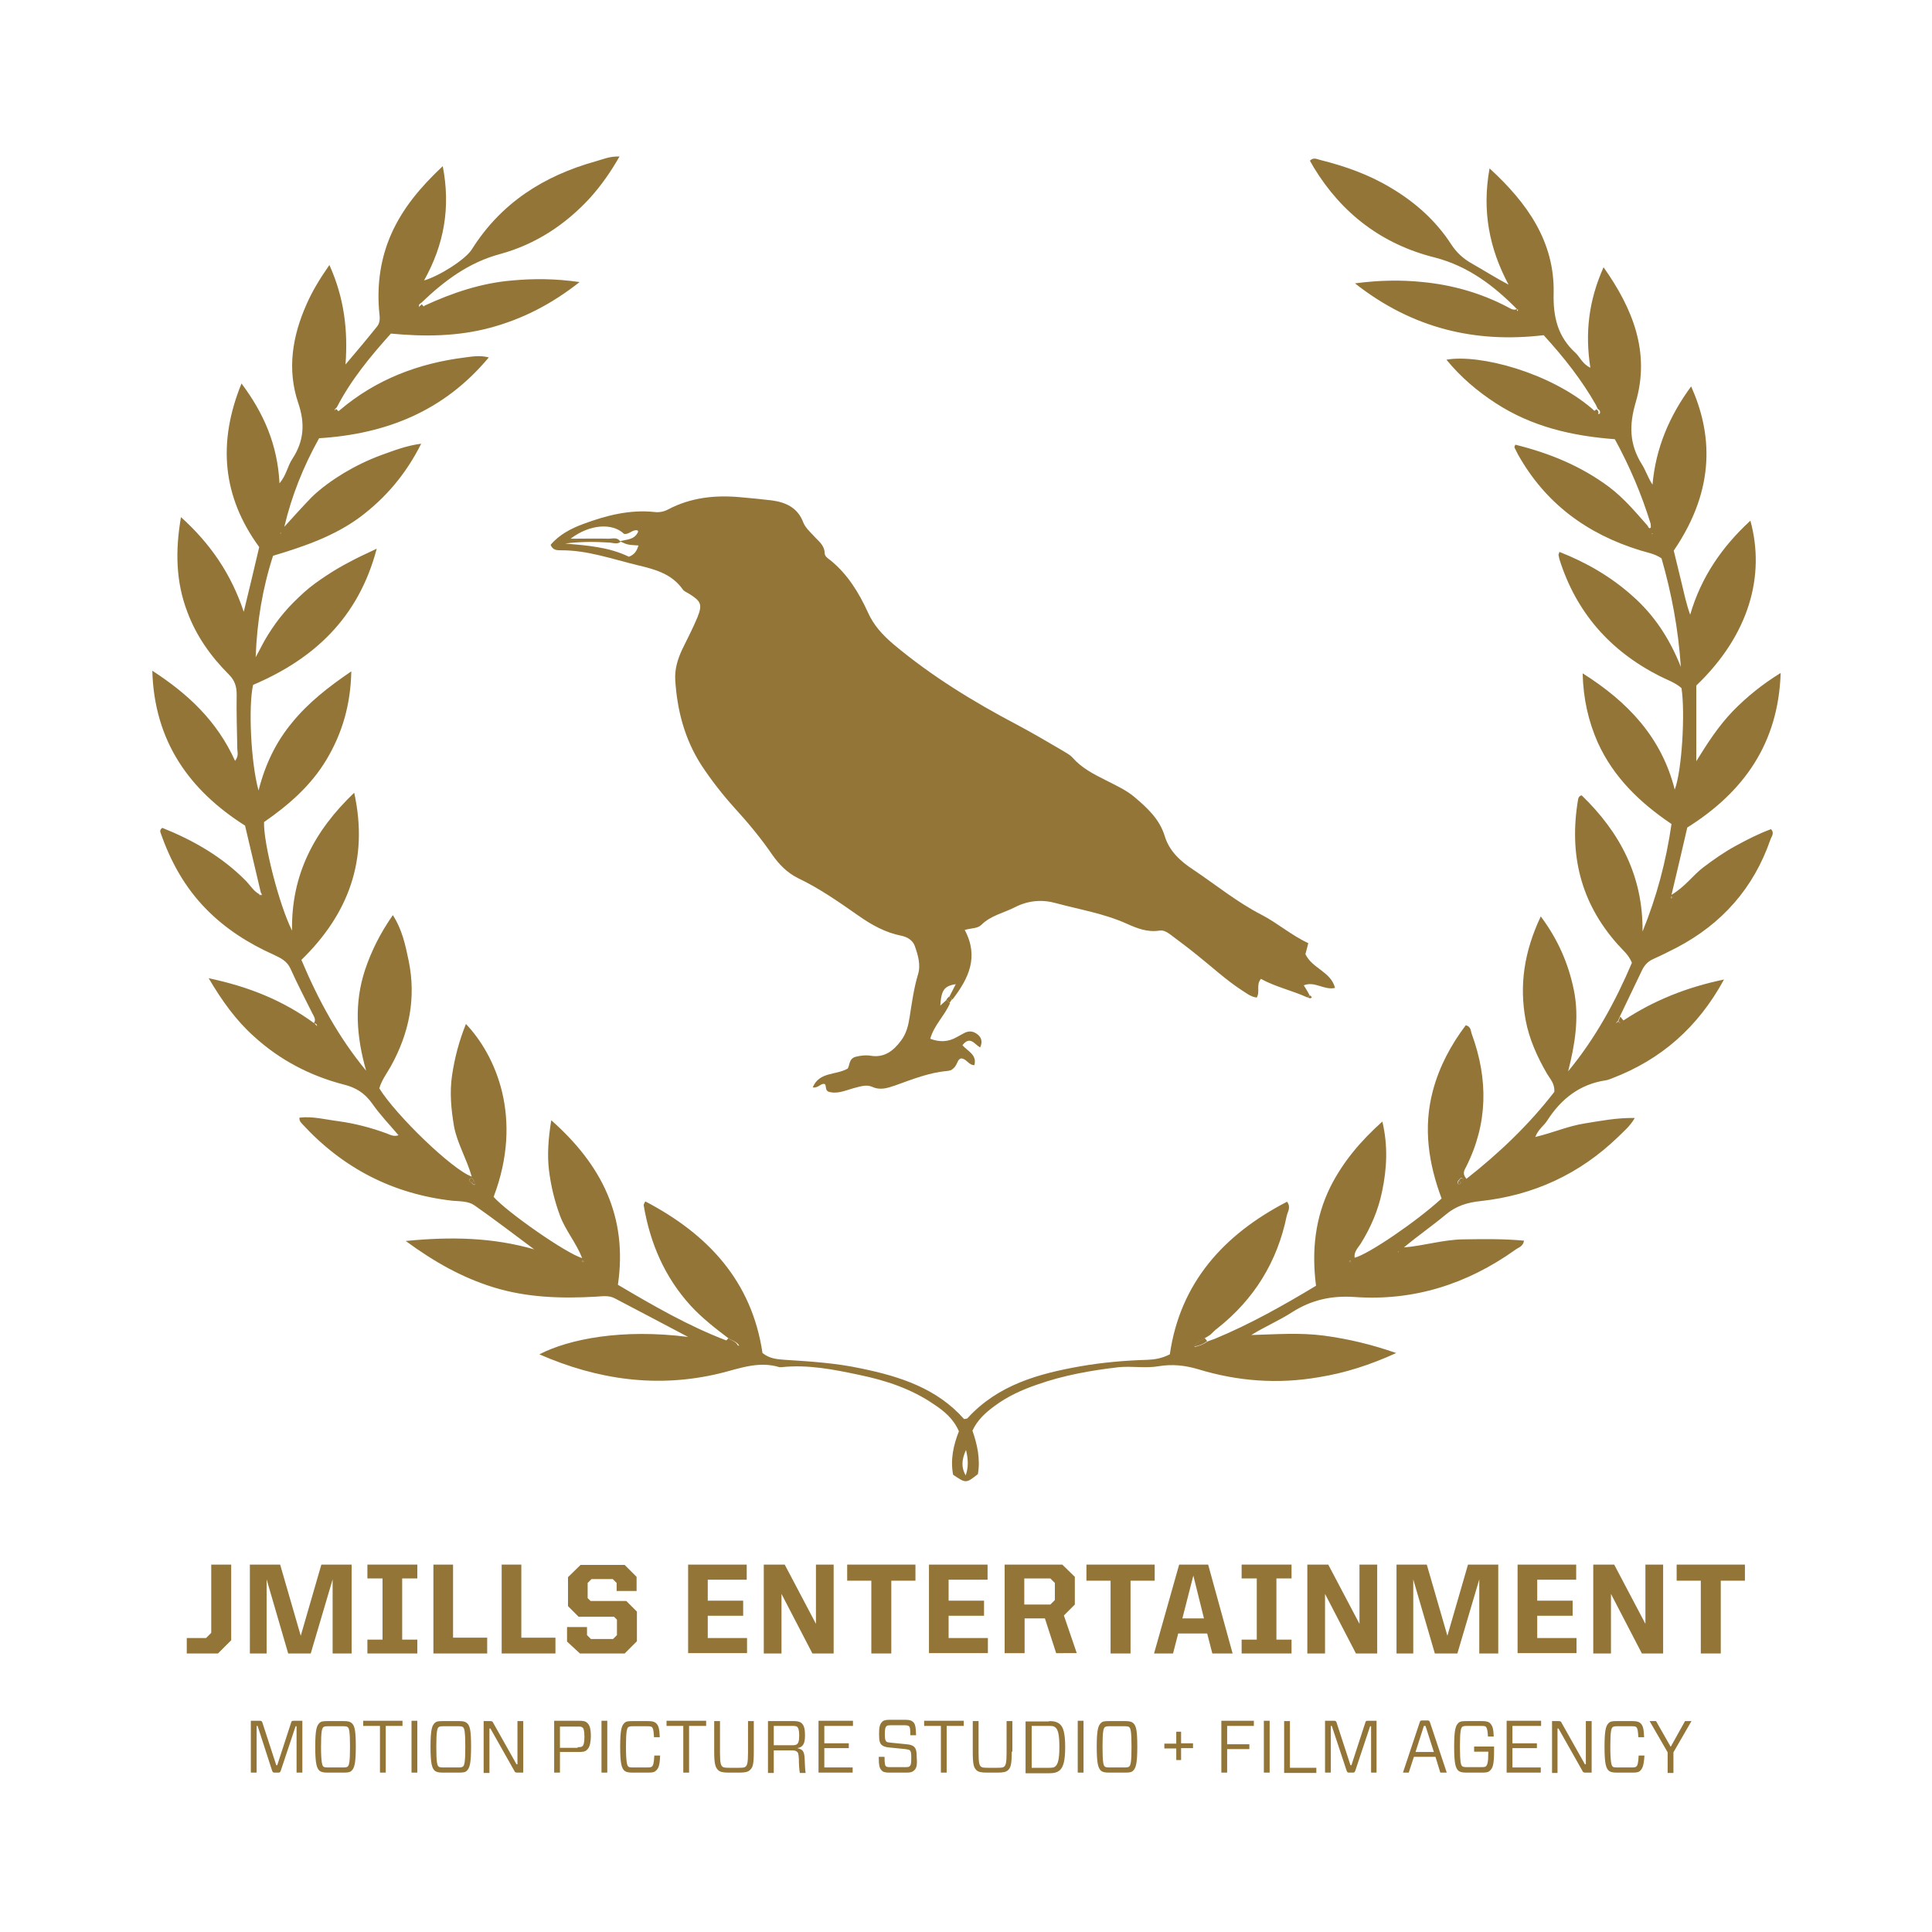 <?xml version="1.0" encoding="utf-8"?>
<!-- Generator: Adobe Illustrator 25.4.1, SVG Export Plug-In . SVG Version: 6.00 Build 0)  -->
<svg version="1.1" id="Layer_1" xmlns="http://www.w3.org/2000/svg" xmlns:xlink="http://www.w3.org/1999/xlink" x="0px" y="0px"
	 viewBox="0 0 600 600" style="enable-background:new 0 0 600 600;" xml:space="preserve">
<style type="text/css">
	.st0{fill:#937538;}
	.st1{fill:#010101;}
</style>
<g>
	<path class="st0" d="M226.2,415.6c-4.1-3.1-8.2-6.3-11.7-10.1c-8.1-8.9-12.6-19.4-14.6-31.2c0-0.3,0.2-0.6,0.5-1.2
		c19.5,10.2,33.1,24.8,36.4,47.1c2.3,1.8,4.5,1.9,6.9,2.1c8,0.5,15.9,1,23.8,2.7c12.1,2.5,23.5,6.2,31.9,15.7c0.6-0.1,1-0.1,1.1-0.3
		c9.4-10.3,22-13.8,35.1-16.1c6.9-1.2,13.9-1.8,20.8-2c2.2-0.1,4.3-0.4,6.9-1.7c3.2-22.2,16.7-37.2,36.4-47.4
		c1.3,1.7,0.2,3.1-0.1,4.4c-2.9,14.2-10.1,25.9-21.5,34.9c-0.8,0.6-1.5,1.3-2.2,2c-0.6,0.4-1.2,0.8-1.8,1.1
		c-1.1,0.9-2.8,1.1-3.2,2.8c-0.3,0.1-0.6,0.1-0.5,0.1c-0.1,0.1,0.1-0.1,0.4-0.2c1.5-0.2,2.9-0.8,4.2-1.7c0.7-0.3,1.4-0.5,2.2-0.8
		c10.9-4.5,21.2-10.3,31.5-16.5c-1.4-10.9-0.3-21.1,4.5-30.8c3.9-7.7,9.3-14.1,16.1-20.2c1.8,7.6,1.4,14.7-0.1,21.8
		c-1.2,5.8-3.5,11.1-6.6,16.1c-0.8,1.3-2.2,2.5-1.9,4.4c4.3-1.1,19.3-11.3,27-18.4c-4-10.7-5.8-21.9-2.7-33.5
		c2-7.5,5.6-14.2,10.2-20.3c1.7,0.4,1.5,1.8,1.9,2.8c5.1,14,5,27.7-1.8,41.2c-0.5,1-1.3,2,0.1,3.7c10.2-8,19.5-16.9,27.3-27
		c0.2-2.6-1.3-4-2.3-5.7c-3-5.2-5.5-10.7-6.6-16.6c-2-10.8-0.5-21.2,4.7-32.2c5.3,7.1,8.6,14.6,10.3,23c1.7,8.5,0.3,16.8-1.8,25.1
		c8.5-10.3,14.7-21.7,19.8-33.7c-1-2.5-2.9-4-4.4-5.7c-11.6-13-15.2-28.1-12.3-45.1c0.1-0.5,0.3-1,1.1-1.2
		c11.9,11.5,19.1,25.1,18.9,42.3c4.4-10.8,7.3-21.7,9-33.4c-9.8-6.6-18-14.5-22.9-25.3c-2.9-6.6-4.5-13.5-4.7-21.5
		c14.1,8.9,24.5,19.9,28.6,36.1c2.2-5.6,3.3-23.7,2.1-31.5c-2-1.8-4.6-2.6-6.9-3.8c-15.3-7.8-25.8-19.7-31-36.2
		c-0.1-0.5-0.2-1-0.3-1.4c0-0.1,0.1-0.3,0.3-0.9c8.4,3.3,16,7.7,22.7,13.7c6.7,5.9,11.5,13.2,15,22c-0.8-11.9-2.9-22.9-6-33.7
		c-2.2-1.5-4.5-1.8-6.7-2.5c-16.5-5.1-29.4-14.6-37.9-29.8c-0.4-0.7-0.7-1.5-1.1-2.2c0-0.1,0.1-0.3,0.3-0.8
		c10.5,2.6,20.4,6.6,29.2,13.2c4.6,3.5,8.2,7.8,11.9,12c0.2,0.4,0.4,1,0.9,0.6c0.2-0.2,0-0.9,0-1.3c-2.8-9.1-6.5-17.8-11.1-26.2
		c-13.3-1-25.8-3.9-37-11.2c-5.7-3.7-10.9-8.1-15.3-13.5c10.4-1.8,32.1,4,45.2,15.2c0.3,0.3,0.6,0.6,1,0.8c0.4,0.3,0.6,1.1,1.4,0.8
		c0.3-0.7,0-1.2-0.6-1.5c-0.2-0.4-0.4-0.9-0.6-1.3c-4.4-7.7-9.8-14.6-16.2-21.6c-21.1,2.5-40.7-2-58.6-16.1c7.6-1,14.3-1.1,21.1-0.4
		c9.2,0.9,18,3.4,26.2,7.7c1,0.5,2,1.3,3.2,0.6c-0.3,0.3-0.3,0.6,0,0.7c0,0,0.1-0.2,0.1-0.3c0.2-0.6,0,0.2-0.3-0.3
		c-7.2-7.3-15.1-13.3-25.4-16C429.2,75.9,416.7,66.3,408,52c-0.4-0.7-0.8-1.4-1.2-2.1c1.2-1.2,2.3-0.4,3.3-0.2
		c7.6,1.9,15,4.5,21.8,8.6c7.6,4.5,14,10.2,18.8,17.6c1.7,2.6,3.8,4.5,6.5,6c3.7,2.1,7.3,4.4,11.3,6.5c-6-11.2-8.3-23-5.9-36.1
		c11.8,10.8,20.2,22.8,19.9,38.7c-0.2,7.5,1.3,13.6,6.8,18.6c1.4,1.3,2.1,3.4,4.6,4.6c-1.7-10.9-0.5-20.9,4.1-31.2
		c9.2,13,14.5,26.5,10,41.9c-2.1,7.1-2,13.1,1.9,19.3c1.2,1.9,1.9,4.2,3.3,6.3c1-11.4,5.3-21.4,12-30.5c6.4,14.3,7.9,31.5-5.4,51
		c0.8,3.2,1.6,6.5,2.4,9.9c0.8,3.3,1.5,6.7,2.7,10c3.4-11.7,9.9-21.1,18.7-29.2c4.7,17.1-0.4,35.5-16.8,51.2c0,3.7,0,7.6,0,11.6
		c0,4,0,7.9,0,11.9c3.4-5.5,6.8-10.8,11.3-15.5c4.4-4.5,9.2-8.4,14.9-11.9c-0.7,21.9-11.5,37-29,48c-1.6,6.9-3.1,13.4-4.9,20.9
		c4.3-2.6,6.6-6,9.7-8.4c3.3-2.5,6.7-4.9,10.4-6.9c3.5-1.9,7-3.7,10.8-5.1c1.2,1.3,0.1,2.3-0.2,3.3c-5.2,15-15,26.1-29.1,33.5
		c-2.4,1.2-4.7,2.4-7.2,3.5c-1.6,0.7-2.7,1.8-3.5,3.4c-2.3,4.8-4.6,9.6-6.9,14.4c-0.2,0.5-0.4,0.9-0.6,1.4c-0.2,0.2-0.6,0.6-0.5,0.7
		c0.3,0.7,0.8,0.3,1.2,0c0.3-0.3,0.7-0.5,1-0.8c9.4-6.2,19.6-10.3,31.2-12.7c-8.1,14.9-19.6,24.9-34.8,30.7
		c-0.6,0.2-1.2,0.5-1.9,0.6c-8.1,1.2-13.9,5.8-18.2,12.5c-1,1.6-2.8,2.7-3.7,5.1c5.5-1.3,10.2-3.4,15.3-4.2c5-0.8,10-1.8,15.6-1.7
		c-1.5,2.6-3.5,4.2-5.2,5.9c-11.9,11.5-26.2,18.1-42.6,19.9c-4.1,0.4-7.7,1.5-10.9,4.2c-4.2,3.5-8.7,6.6-13,10.2
		c6.2-0.5,12.1-2.4,18.3-2.5c6.3-0.1,12.6-0.2,19,0.4c-0.3,1.9-1.8,2.1-2.8,2.9c-14.9,10.6-31.5,15.9-49.8,14.6
		c-7.2-0.5-13.4,0.9-19.4,4.7c-4,2.6-8.5,4.5-12.7,7.1c7.6-0.2,15.1-0.8,22.6,0.2c7.4,1,14.7,2.7,22.4,5.4c-8.1,3.7-15.9,6.2-24,7.5
		c-12.7,2.2-25.2,1.3-37.6-2.5c-4.1-1.2-8-1.6-12.2-0.9c-4,0.7-8.2-0.1-12.4,0.3c-8.6,1-17.1,2.5-25.3,5.4
		c-4.7,1.6-9.3,3.7-13.3,6.7c-2.7,2-5.2,4.2-6.8,7.6c1.5,4.3,2.5,8.8,1.7,13.5c-3.7,2.9-3.7,2.9-7.7,0.2c-0.9-4.7,0.1-9.2,1.8-13.5
		c-1.7-3.9-4.6-6.3-7.8-8.4c-7-4.8-14.9-7.4-23.1-9.1c-8-1.7-16-3.3-24.3-2.4c-0.2,0-0.3,0-0.5,0c-6.5-2-12.4,0.4-18.5,1.9
		c-19.4,4.7-38,2-56.1-5.9c9.3-4.8,25.8-8,46.2-5.4c-7.8-4.1-15.3-8.1-22.8-12c-1.9-1-3.9-0.6-5.9-0.5c-10.7,0.6-21.3,0.3-31.7-2.9
		c-9.7-3-18.3-7.8-27.3-14.4c14.1-1.4,27-1.1,39.9,2.6c-6.2-4.6-12.3-9.3-18.6-13.7c-1.9-1.3-4.5-1.2-6.8-1.4
		c-18.5-2.1-34-10.1-46.6-23.8c-0.4-0.5-1-0.9-0.9-2c4.1-0.5,8.1,0.6,12.1,1.1c5.1,0.7,10.1,2,15,3.8c1.2,0.5,2.4,1.1,3.8,0.5
		c0,0-0.1,0.1-0.1,0.1c-2.8-3.3-5.8-6.4-8.3-10c-2.3-3.2-5.1-4.9-8.8-5.8c-10.4-2.7-19.8-7.6-27.8-14.9c-5.6-5-9.9-11-14.1-18.1
		c12.4,2.6,23.1,6.9,32.8,14c0.3,0.3,0.7,0.7,1,1c0.6,0.2,0.1-0.7,0.3-0.1c0,0.1,0.1,0.3,0,0.3c-0.3,0.2-0.4,0.1-0.4-0.3
		c-0.1-0.6-0.4-1-1.1-0.8c0.9-1.2,0.1-2.2-0.4-3.2c-2.3-4.6-4.7-9.2-6.8-13.9c-1.1-2.4-3.1-3.3-5.2-4.3c-7.8-3.5-14.9-8-20.9-14.1
		c-6.7-6.8-11.1-14.8-14.2-23.7c-0.2-0.5-0.3-1,0.5-1.6c9.5,3.8,18.5,8.9,25.9,16.4c1.4,1.4,2.4,3.2,4.2,4.2
		c0.2,0.2,0.4,0.5,0.5,0.7c0.5-0.4,0.3-0.8,0-1.2c-1.6-6.8-3.2-13.6-4.9-20.8c-17.2-10.9-28.2-26.1-28.8-48.1
		c11.1,7.2,20.1,15.6,25.7,28c1.1-1.4,0.8-2.6,0.7-3.6c-0.1-5.7-0.3-11.3-0.2-17c0-2.5-0.6-4.4-2.4-6.2
		c-5.6-5.6-10.1-11.9-12.9-19.4c-3.6-9.4-3.8-19-2-29.5c9.2,8.3,15.6,17.7,19.5,29.4c1.6-6.6,3.2-13.2,4.8-20.1
		c-11.4-15.6-13-32.4-5.5-50.8c6.9,9.2,11.2,19,11.8,31c2.2-2.6,2.5-5.4,4-7.6c3.6-5.5,4-11,1.8-17.4c-3.5-10.4-1.8-20.7,2.6-30.6
		c1.8-4.1,4.1-7.9,7.1-12.2c4.6,10.2,5.8,20.3,5,30.9c3.3-3.9,6.6-7.8,9.8-11.8c1.3-1.6,0.7-3.5,0.6-5.3c-0.6-8.1,0.5-15.9,3.8-23.4
		c3.6-8.1,9.1-14.6,16-21.1c2.5,12.9,0.4,24.4-5.8,35.5c4.8-1.4,12.8-6.5,14.8-9.6c9.1-14.5,22.4-22.9,38.5-27.4
		c2.2-0.6,4.3-1.6,7.4-1.5c-2.8,4.9-5.7,9-9.1,12.8c-7.7,8.4-17,14.5-28,17.5c-9.7,2.6-17.3,8.3-24.3,15c-0.4,0.4-1.2,0.6-0.8,1.5
		c0.7,0.3,1.2,0,1.7-0.5c8.7-4,17.6-7,27.2-7.8c6.6-0.6,13.2-0.6,20.9,0.5c-8.9,7-17.8,11.5-27.8,14.2c-10.1,2.7-20.4,2.8-30.8,1.8
		c-6.4,7.1-12.4,14.4-16.8,22.9c-0.6,0.5-1.1,1-0.2,1.8c0.4-0.3,0.7-0.6,1.1-0.9c11.3-9.6,24.5-14.6,39-16.4c2.3-0.3,4.6-0.7,7.3,0
		c-13.9,16.7-31.9,23.8-52.7,25.1c-4.9,8.8-8.5,17.8-10.8,27.5c2.8-3.1,5.6-6.2,8.5-9.2c3-2.9,6.4-5.3,10-7.5
		c3.7-2.2,7.6-4.1,11.7-5.6c3.9-1.4,7.7-2.9,12.3-3.5c-4.7,9.4-11,16.8-19,22.8c-8,5.9-17.3,9.1-27,12c-3.3,10.2-5,20.6-5.4,31.5
		c1.3-2.3,2.4-4.7,3.8-6.9c1.5-2.4,3.1-4.7,5-6.9c1.9-2.3,4.1-4.4,6.3-6.4c2.1-1.9,4.4-3.5,6.8-5.1c2.4-1.6,4.8-3,7.3-4.3
		c2.4-1.3,5-2.5,8.4-4.1c-5.7,21.6-19.6,34.3-38.4,42.3c-1.5,6.5-0.7,24.3,1.7,32.8c2.1-8.3,5.5-15.2,10.5-21.2
		c5-6.1,11.1-10.9,18.3-15.8c-0.2,10.3-2.8,19.2-7.7,27.4c-4.9,8.2-11.9,14.2-19.4,19.4c-0.2,6.6,4.7,25.8,8.7,33.7
		c-0.3-17.2,6.8-30.9,19.3-42.8c4.6,20.9-1.9,37.8-16.4,51.9c5.3,12.6,11.6,24.1,20.1,34.4c-3-10.5-3.8-20.9-0.3-31.4
		c2-5.9,4.7-11.3,8.6-16.9c2.9,4.5,3.9,9.3,4.9,14.1c2.4,11.6,0.2,22.5-5.5,32.8c-1.3,2.3-2.9,4.4-3.6,6.9
		c5.2,8.4,22.7,25.3,28.7,27.4c-1.6-5.6-4.5-10.3-5.5-15.6c-0.9-5.3-1.4-10.6-0.6-15.9c0.8-5.4,2.2-10.7,4.3-15.9
		c9.3,9.8,17.9,29.2,8.6,53.7c4.1,4.7,22.7,17.7,27.5,19c-1.9-4.8-5.2-8.6-6.9-13.2c-1.7-4.6-2.8-9.2-3.4-14c-0.6-5-0.2-10,0.7-15.6
		c15.6,13.8,23.8,29.9,20.7,51.1c11,6.5,21.9,12.8,33.7,17.3c1.3,0.9,2.7,1.4,4.2,1.7c0.2,0.1,0.5,0.1,0.5,0.1c-0.1,0-0.4,0-0.7-0.1
		C229,416.7,227.4,416.4,226.2,415.6z M453.7,367.3c0.4-0.3,1.2-0.7,0.5-1.3c-0.6-0.6-0.9,0.4-1.3,0.6c-0.2,0.4-0.5,0.9,0.1,1.2
		C453.2,367.9,453.5,367.5,453.7,367.3z M146.5,367.4c0.2,0.2,0.6,0.6,0.7,0.6c0.6-0.3,0.3-0.8,0.1-1.2c-0.4-0.3-0.6-1.3-1.3-0.7
		C145.3,366.6,146.1,367,146.5,367.4z M299.9,458.2c0.8-2.3,0.9-4.6,0.1-7.9C298.5,453.6,298.6,455.9,299.9,458.2z M434.2,388.9
		l0.2-0.2l-0.3,0L434.2,388.9z M181.3,391.7c-0.1-0.1-0.2-0.2-0.3-0.3c-0.1,0.1-0.2,0.2-0.3,0.3c0.1,0.1,0.3,0.2,0.4,0.3
		C181.2,391.9,181.3,391.8,181.3,391.7z M419.6,391.7c-0.1-0.1-0.2-0.2-0.3-0.3c-0.1,0.1-0.2,0.2-0.3,0.3c0.1,0.1,0.3,0.2,0.4,0.3
		C419.4,391.9,419.5,391.8,419.6,391.7z M519.5,278.7c-0.1-0.1-0.2-0.2-0.3-0.3c-0.1,0.1-0.3,0.2-0.3,0.3c0,0.1,0.1,0.2,0.2,0.3
		C519.2,278.9,519.4,278.8,519.5,278.7z M513.1,165.9l0.2-0.3l-0.3,0L513.1,165.9z M87.2,165.4l-0.2,0.3l0.3,0L87.2,165.4z"/>
	<path class="st0" d="M406.1,309.8c-4.8-2.2-10-3.3-14.5-5.8c-1.6,1.9-0.2,3.9-1.3,5.8c-1.9-0.2-3.4-1.5-5-2.5
		c-4.7-3.1-8.9-7-13.3-10.5c-2.7-2.2-5.5-4.3-8.3-6.4c-1.1-0.8-2.2-1.6-3.6-1.4c-3.7,0.6-7-0.7-10.1-2.1c-7.1-3.2-14.6-4.4-22-6.4
		c-4.2-1.2-8.6-0.9-12.7,1.2c-3.5,1.8-7.6,2.6-10.5,5.5c-1.2,1.2-3.1,1-5.2,1.6c4.5,8.4,1.2,15.1-3.8,21.6c-0.3-0.3-0.7-0.6-1-0.8
		c0.7-1.4,1.4-2.7,2.1-4.1l-0.1-0.3l0.2,0.4c-3.8,0.6-4.7,1.8-5,7c-0.2,0-0.5-0.1-0.5-0.1c0,0,0.2,0,0.4-0.1
		c0.7-0.6,1.4-1.3,2.1-1.9c0.3,0.4,0.7,0.7,1,1.1c-1.6,3.8-4.9,6.7-6.1,11c2.9,1.1,5.6,1,8.2-0.5c0.7-0.4,1.5-0.8,2.2-1.2
		c1.3-0.7,2.5-0.8,3.8,0c1.6,1,2.2,2.4,1.3,4.4c-1.7-0.9-3.1-3.8-5.5-0.7c1.5,1.8,4.6,2.9,3.7,6.2c-1.8,0-2.4-2-4.1-2.1
		c-1.5,0.4-0.9,2.3-3.1,3.6c0.4-0.1-0.4,0.2-1.2,0.3c-5.7,0.5-10.9,2.6-16.2,4.5c-2.4,0.8-4.6,1.6-7.2,0.4c-1.8-0.8-3.9,0-5.9,0.5
		c-2.5,0.7-5,1.9-7.7,1c-1-0.6-0.5-1.6-1-2.3c-1.2-0.5-2,1.3-3.8,1c2.1-4.9,6.9-3.7,10.8-5.8c0.7-0.7,0.3-3.1,2.5-3.7
		c1.6-0.4,3.2-0.6,4.9-0.3c4.1,0.6,6.9-1.6,9.2-4.7c1.7-2.2,2.3-4.8,2.7-7.4c0.7-4.4,1.3-8.9,2.6-13.2c0.9-2.9,0-6-1-8.8
		c-0.6-1.7-2.2-2.8-4.2-3.2c-5-1-9.3-3.4-13.4-6.3c-6-4.2-12-8.4-18.7-11.6c-3.4-1.7-5.9-4.3-8-7.3c-3.5-5.1-7.4-9.8-11.6-14.4
		c-3.8-4.2-7.3-8.7-10.4-13.4c-5.2-8.1-7.5-17-8.1-26.4c-0.2-3.5,0.8-6.6,2.2-9.6c1.6-3.3,3.3-6.5,4.7-9.9c1.6-4,1.1-5-2.6-7.3
		c-0.7-0.4-1.6-0.8-2-1.4c-3.5-4.9-8.7-6.2-14.1-7.5c-7.9-1.9-15.6-4.7-23.9-4.6c-1.1,0-2.4-0.1-3-1.7c2.7-3.2,6.4-5.1,10.2-6.5
		c7-2.6,14.3-4.5,22-3.7c1.6,0.2,3-0.1,4.3-0.8c7-3.7,14.6-4.5,22.3-3.8c3.3,0.3,6.6,0.6,9.9,1c4.4,0.6,8,2.3,9.7,6.7
		c0.7,1.8,2.1,3,3.3,4.3c1.4,1.6,3.3,2.8,3.4,5.3c0,1.1,1,1.7,1.8,2.3c5.3,4.3,8.8,10,11.6,16.1c1.8,4.1,4.6,7.1,8,10
		c11.8,9.9,24.9,17.9,38.4,25c4.7,2.5,9.3,5.2,13.9,7.9c1.1,0.7,2.4,1.3,3.3,2.3c2.8,3.2,6.5,5.1,10.3,7c3.1,1.6,6.3,3,9,5.3
		c3.9,3.3,7.7,6.8,9.3,12c1.4,4.7,4.9,7.9,8.9,10.5c7,4.7,13.6,10.1,21.2,14c5,2.6,9.3,6.4,14.5,8.8c-0.4,1.4-0.6,2.5-0.9,3.4
		c2.1,4.5,7.9,5.4,9.2,10.5c-3.4,0.8-6.3-2.2-9.7-0.8c0.5,0.8,1.2,1.9,1.8,3.1C406.5,309.3,406.3,309.5,406.1,309.8z M395.5,302.4
		c0.3-0.3,0.5-0.4,0.8-0.1c0,0-0.1,0.3-0.1,0.3c-0.4,0.2-0.6,0-0.8-0.3c-0.5-0.5-0.3,0.5-0.3-0.1c0-0.1,0-0.2,0.1-0.3
		C395.2,302.1,395.3,302.2,395.5,302.4z M192.5,168.1c2-0.6,4.3-0.4,5.5-2.6c0.2-0.4,0.3-0.6-0.1-0.8c-1.5-0.3-2.6,1.4-4.1,1.1
		c-3.6-3.5-10.7-3-16.6,1.5c4.3,0,8.1-0.1,11.9,0c1.2,0,2.7-0.6,3.6,1c-1.1,0.8-2.2,0.3-3.4,0.2c-4.6-0.3-9.2-0.3-13.8,0.3
		c6.9,0.6,13.7,1.1,19.8,4.1c1.9-0.7,2.5-2,3-3.5C194.9,169.2,194.9,169.2,192.5,168.1z"/>
	<path class="st0" d="M406.8,309.1c0.2,0.2,0.6,0.5,0.6,0.6c-0.3,0.5-0.8,0.3-1.2,0.1C406.3,309.5,406.5,309.3,406.8,309.1z"/>
	<path class="st0" d="M295.7,310.3c-0.3,0.4-0.6,0.8-0.8,1.2c-0.3-0.4-0.7-0.7-1-1.1c0.3-0.3,0.5-0.6,0.8-0.9
		C295,309.7,295.4,310,295.7,310.3z"/>
	<path class="st0" d="M370.9,418.3c0.4-1.7,2.1-1.9,3.2-2.8c0.3,0.3,0.5,0.7,0.8,1c-1.2,0.9-2.6,1.5-4.2,1.7L370.9,418.3z"/>
	<path class="st0" d="M229.5,418.3c-1.5-0.4-2.9-0.9-4.2-1.7c0.3-0.3,0.6-0.7,0.9-1c1.1,0.8,2.8,1.1,3.1,2.8L229.5,418.3z"/>
	<path class="st0" d="M131.9,95.5c-0.4,0.5-0.9,0.9-1.7,0.5c-0.4-0.8,0.4-1.1,0.8-1.5C131.3,94.9,131.6,95.2,131.9,95.5z"/>
	<path class="st0" d="M370.8,418.2c-0.2,0.1-0.5,0.3-0.4,0.2c-0.1,0,0.2,0,0.5-0.1L370.8,418.2z"/>
	<path class="st0" d="M495.7,127.1c0.6,0.3,0.9,0.8,0.6,1.5c-0.8,0.3-1-0.4-1.4-0.8C495.2,127.6,495.5,127.4,495.7,127.1z"/>
	<path class="st0" d="M229.3,418.4c0.3,0,0.6,0.1,0.7,0.1c0,0-0.3-0.1-0.5-0.1L229.3,418.4z"/>
	<path class="st0" d="M105.3,127.9c-0.3,0.3-0.7,0.6-1.1,0.9c-0.9-0.8-0.4-1.3,0.2-1.8C104.7,127.3,105,127.6,105.3,127.9z"/>
	<path class="st0" d="M503.2,317.9c-0.4,0.3-0.9,0.7-1.2,0c-0.1-0.1,0.3-0.5,0.5-0.7C502.8,317.4,503,317.6,503.2,317.9z"/>
	<path class="st0" d="M98.5,319.3c-0.3-0.3-0.7-0.7-1-1l-0.2,0.1C98,318.3,98.4,318.6,98.5,319.3C98.4,319.2,98.5,319.3,98.5,319.3z
		"/>
	<path class="st0" d="M98.4,319.2c0,0.4,0.1,0.5,0.4,0.3c0,0,0-0.2,0-0.3C98.6,318.6,99.2,319.5,98.4,319.2L98.4,319.2z"/>
	<path class="st1" d="M123.7,353.1c0,0,0.1-0.1,0.1-0.1L123.7,353.1z"/>
	<path class="st0" d="M146.5,367.4c-0.4-0.4-1.2-0.7-0.5-1.3c0.7-0.6,0.9,0.4,1.3,0.7C147,366.9,146.8,367.1,146.5,367.4z"/>
	<path class="st0" d="M453,366.7c0.4-0.3,0.6-1.2,1.3-0.6c0.7,0.6-0.1,0.9-0.5,1.3C453.5,367.1,453.3,366.9,453,366.7z"/>
	<path class="st0" d="M147.3,366.7c0.3,0.4,0.6,0.9-0.1,1.2c-0.1,0.1-0.5-0.4-0.7-0.6C146.8,367.1,147,366.9,147.3,366.7z"/>
	<path class="st0" d="M453.7,367.3c-0.2,0.2-0.6,0.6-0.6,0.6c-0.6-0.3-0.3-0.8-0.1-1.2C453.3,366.9,453.5,367.1,453.7,367.3z"/>
	<polygon class="st0" points="434.2,388.9 434.1,388.6 434.3,388.7 	"/>
	<path class="st0" d="M181.3,391.7c-0.1,0.1-0.1,0.2-0.2,0.3c-0.1-0.1-0.3-0.2-0.4-0.3c0.1-0.1,0.2-0.2,0.3-0.3
		C181.1,391.5,181.2,391.6,181.3,391.7z"/>
	<path class="st0" d="M419.6,391.7c-0.1,0.1-0.1,0.2-0.2,0.3c-0.1-0.1-0.3-0.2-0.4-0.3c0.1-0.1,0.2-0.2,0.3-0.3
		C419.4,391.5,419.5,391.6,419.6,391.7z"/>
	<path class="st0" d="M470.7,96.1c0.3,0.6,0.5-0.3,0.3,0.3c0,0.1-0.1,0.3-0.1,0.3c-0.3-0.2-0.4-0.4,0-0.7L470.7,96.1z"/>
	<path class="st0" d="M519.5,278.7c-0.1,0.1-0.2,0.2-0.3,0.3c-0.1-0.1-0.2-0.2-0.2-0.3c0-0.1,0.2-0.2,0.3-0.3
		C519.3,278.5,519.4,278.6,519.5,278.7z"/>
	<path class="st0" d="M81.1,277.8c0.3,0.4,0.5,0.8,0,1.2c-0.2-0.2-0.4-0.5-0.5-0.7C80.7,278.1,80.9,277.9,81.1,277.8z"/>
	<polygon class="st0" points="513.1,165.9 513,165.6 513.3,165.6 	"/>
	<polygon class="st0" points="87.2,165.4 87.3,165.8 87,165.8 	"/>
	<path class="st0" d="M502.6,317.1c0.2-0.5,0.4-0.9,0.6-1.4c0.4,0.5,0.7,0.9,1.1,1.4c-0.3,0.3-0.7,0.5-1,0.8
		C503,317.6,502.8,317.4,502.6,317.1z"/>
</g>
<g>
	<path class="st0" d="M58,508.7h6l1.6-1.6v-21.2h6.2v23.5l-4.1,4.1H58V508.7z"/>
	<path class="st0" d="M77.7,485.9H87l6.4,22.1l6.4-22.1h9.4v27.6h-5.9v-23l-6.8,23h-7l-6.7-23v23h-5.2V485.9z"/>
	<path class="st0" d="M114.1,509.2h4.7v-19h-4.7v-4.3h15.5v4.3h-4.7v19h4.7v4.3h-15.5V509.2z"/>
	<path class="st0" d="M134.5,485.9h6.2v22.7h10.6v4.9h-16.7V485.9z"/>
	<path class="st0" d="M155.7,485.9h6.2v22.7h10.6v4.9h-16.7V485.9z"/>
	<path class="st0" d="M176.1,509.8v-4.5h6.2v2.5l1.2,1.2h6.9l1.2-1.2v-4.8l-0.9-0.9h-11l-3.3-3.3v-9l3.9-3.8h13.7l3.7,3.7v4.4h-6.2
		v-2.5l-1.2-1.2h-6.6l-1.2,1.2v4.7l0.9,0.9h11.1l3.3,3.3v9.2l-3.8,3.8h-13.9L176.1,509.8z"/>
	<path class="st0" d="M213.7,485.9h18.2v4.7h-12.1v6.5h11v4.7h-11v6.9H232v4.7h-18.3V485.9z"/>
	<path class="st0" d="M237.2,485.9h6.5l9.7,18.4v-18.4h5.5v27.6h-6.6l-9.6-18.5v18.5h-5.5V485.9z"/>
	<path class="st0" d="M270.6,490.9h-7.5v-5h21.2v5h-7.5v22.6h-6.2V490.9z"/>
	<path class="st0" d="M288.5,485.9h18.2v4.7h-12.1v6.5h11v4.7h-11v6.9h12.2v4.7h-18.3V485.9z"/>
	<path class="st0" d="M312,485.9h17.9l3.9,3.8v8.6l-3.4,3.4l4,11.7H328l-3.5-10.8h-6.3v10.8H312V485.9z M326.2,498.3l1.4-1.4v-5.3
		l-1.4-1.4h-8.1v8.1H326.2z"/>
	<path class="st0" d="M344.9,490.9h-7.5v-5h21.2v5h-7.5v22.6h-6.2V490.9z"/>
	<path class="st0" d="M366.2,485.9h9l7.6,27.6h-6.3l-1.6-6.2h-9l-1.6,6.2h-5.9L366.2,485.9z M367.2,502.6h6.7l-3.3-13.3L367.2,502.6
		z"/>
	<path class="st0" d="M385.6,509.2h4.7v-19h-4.7v-4.3h15.5v4.3h-4.7v19h4.7v4.3h-15.5V509.2z"/>
	<path class="st0" d="M406,485.9h6.5l9.7,18.4v-18.4h5.5v27.6h-6.6l-9.6-18.5v18.5H406V485.9z"/>
	<path class="st0" d="M433.7,485.9h9.4l6.4,22.1l6.4-22.1h9.4v27.6h-5.9v-23l-6.8,23h-7l-6.7-23v23h-5.2V485.9z"/>
	<path class="st0" d="M471.3,485.9h18.2v4.7h-12.1v6.5h11v4.7h-11v6.9h12.2v4.7h-18.3V485.9z"/>
	<path class="st0" d="M494.8,485.9h6.5l9.7,18.4v-18.4h5.5v27.6h-6.6l-9.6-18.5v18.5h-5.5V485.9z"/>
	<path class="st0" d="M528.2,490.9h-7.5v-5h21.2v5h-7.5v22.6h-6.2V490.9z"/>
</g>
<g>
	<path class="st0" d="M93.9,550.5h-1.8v-14.4h-0.3l-4.6,13.8c-0.2,0.5-0.3,0.6-0.8,0.6h-1.1c-0.5,0-0.6-0.1-0.8-0.6L80,536h-0.3
		v14.5h-1.8v-16.1h2.8c0.5,0,0.7,0.2,0.8,0.6l4.3,13.2h0.3l4.3-13.2c0.1-0.5,0.3-0.6,0.8-0.6h2.7V550.5z"/>
	<path class="st0" d="M106.7,534.5c1.5,0,2,0.2,2.5,0.6c0.9,0.8,1.3,2,1.3,7.4c0,5.4-0.5,6.6-1.3,7.4c-0.5,0.5-1.1,0.6-2.5,0.6h-5
		c-1.4,0-2-0.2-2.5-0.6c-0.8-0.8-1.3-2-1.3-7.4c0-5.5,0.5-6.6,1.3-7.4c0.5-0.5,1.1-0.6,2.5-0.6H106.7z M100.4,548.6
		c0.2,0.2,0.5,0.3,1.5,0.3h4.6c1,0,1.2-0.1,1.5-0.3c0.4-0.4,0.7-1.2,0.7-6.1c0-4.9-0.3-5.8-0.7-6.1c-0.2-0.2-0.5-0.3-1.5-0.3h-4.6
		c-1,0-1.2,0.1-1.5,0.3c-0.4,0.4-0.7,1.2-0.7,6.1C99.7,547.4,100.1,548.3,100.4,548.6z"/>
	<path class="st0" d="M119.8,536v14.5H118V536h-5.2v-1.6H125v1.6H119.8z"/>
	<path class="st0" d="M127.8,550.5v-16.1h1.8v16.1H127.8z"/>
	<path class="st0" d="M142.5,534.5c1.5,0,2,0.2,2.5,0.6c0.9,0.8,1.3,2,1.3,7.4c0,5.4-0.5,6.6-1.3,7.4c-0.5,0.5-1.1,0.6-2.5,0.6h-5
		c-1.4,0-2-0.2-2.5-0.6c-0.8-0.8-1.3-2-1.3-7.4c0-5.5,0.5-6.6,1.3-7.4c0.5-0.5,1.1-0.6,2.5-0.6H142.5z M136.2,548.6
		c0.2,0.2,0.5,0.3,1.5,0.3h4.6c1,0,1.2-0.1,1.5-0.3c0.4-0.4,0.7-1.2,0.7-6.1c0-4.9-0.3-5.8-0.7-6.1c-0.2-0.2-0.5-0.3-1.5-0.3h-4.6
		c-1,0-1.2,0.1-1.5,0.3c-0.4,0.4-0.7,1.2-0.7,6.1C135.5,547.4,135.8,548.3,136.2,548.6z"/>
	<path class="st0" d="M162.6,550.5h-1.9c-0.6,0-0.8-0.1-1-0.6l-7.4-13.1H152v13.8h-1.8v-16.1h2c0.6,0,0.8,0.1,1,0.6l7.2,12.8h0.3
		v-13.4h1.8V550.5z"/>
	<path class="st0" d="M182.2,543.5c-0.5,0.5-1.3,0.6-2.5,0.6h-5.8v6.4h-1.8v-16.1h7.7c1.2,0,2,0.1,2.5,0.6c0.7,0.6,1.2,1.5,1.2,4.3
		C183.4,542,182.9,542.9,182.2,543.5z M179.4,542.6c0.9,0,1.3-0.1,1.5-0.3c0.3-0.3,0.6-0.9,0.6-2.9c0-2.1-0.3-2.7-0.6-2.9
		c-0.3-0.3-0.7-0.3-1.5-0.3h-5.5v6.6H179.4z"/>
	<path class="st0" d="M186.8,550.5v-16.1h1.8v16.1H186.8z"/>
	<path class="st0" d="M203.7,549.9c-0.5,0.5-1.1,0.6-2.5,0.6h-4.8c-1.4,0-2-0.2-2.5-0.6c-0.8-0.8-1.3-2-1.3-7.4
		c0-5.5,0.5-6.6,1.3-7.4c0.5-0.5,1.1-0.6,2.5-0.6h4.8c1.4,0,2,0.2,2.5,0.6c0.8,0.7,1.1,1.7,1.2,4.4h-1.8c-0.1-2.2-0.3-2.8-0.6-3.1
		c-0.2-0.2-0.5-0.3-1.5-0.3h-4.4c-1,0-1.2,0.1-1.5,0.3c-0.4,0.4-0.7,1.2-0.7,6.1c0,4.9,0.4,5.8,0.7,6.1c0.2,0.2,0.5,0.3,1.5,0.3h4.4
		c1,0,1.2-0.1,1.5-0.3c0.3-0.3,0.6-0.9,0.7-3.4h1.8C204.9,548.3,204.5,549.2,203.7,549.9z"/>
	<path class="st0" d="M214,536v14.5h-1.8V536h-5.2v-1.6h12.3v1.6H214z"/>
	<path class="st0" d="M234.1,544c0,3.9-0.3,4.9-1.2,5.7c-0.6,0.6-1.5,0.8-3.3,0.8h-3.3c-1.8,0-2.7-0.2-3.3-0.8
		c-0.8-0.8-1.2-1.8-1.2-5.7v-9.5h1.8v9.9c0,3.2,0.3,3.8,0.7,4.2c0.3,0.3,0.7,0.4,2.3,0.4h2.8c1.5,0,1.9-0.1,2.2-0.4
		c0.4-0.4,0.7-1,0.7-4.2v-9.9h1.8V544z"/>
	<path class="st0" d="M247.5,544c-0.3-0.3-0.8-0.4-1.8-0.4h-5.4v7h-1.8v-16.1h8.1c1.1,0,1.9,0.2,2.4,0.7c0.6,0.6,1,1.4,1,3.8
		c0,2.8-0.8,3.6-2.4,3.9v0c1.6,0.4,2.2,0.8,2.3,3.4c0.1,1.9,0.1,3.3,0.3,4.3h-1.8c-0.2-1.1-0.3-2.6-0.3-4.2
		C248,544.7,247.9,544.3,247.5,544z M246.2,542c0.8,0,1.2-0.2,1.4-0.4c0.3-0.3,0.6-0.8,0.6-2.6c0-1.8-0.3-2.4-0.6-2.7
		c-0.2-0.2-0.6-0.3-1.4-0.3h-5.9v6H246.2z"/>
	<path class="st0" d="M264.8,550.5h-10.6v-16.1h10.7v1.6H256v5.4h7.6v1.5H256v6h8.8V550.5z"/>
	<path class="st0" d="M283.9,549.8c-0.5,0.5-1.1,0.7-2.3,0.7h-5.5c-1.2,0-1.9-0.2-2.3-0.7c-0.6-0.6-0.9-1.3-0.9-4.2h1.8
		c0,2.3,0.2,2.7,0.4,2.9c0.2,0.2,0.5,0.3,1.3,0.3h4.9c0.8,0,1.1-0.1,1.3-0.4c0.3-0.3,0.4-0.9,0.4-2.5c0-1.5-0.1-1.9-0.4-2.3
		c-0.3-0.2-0.6-0.3-1.4-0.4l-5-0.5c-1.3-0.1-1.9-0.4-2.4-0.8c-0.6-0.6-0.8-1.3-0.8-3.4c0-2,0.2-3,0.9-3.7c0.4-0.5,1.1-0.7,2.3-0.7h5
		c1.2,0,1.9,0.2,2.4,0.7c0.6,0.6,0.8,1.3,0.9,4.1h-1.8c0-2.1-0.1-2.5-0.4-2.8c-0.3-0.2-0.6-0.3-1.3-0.3h-4.5c-0.8,0-1.1,0.1-1.3,0.4
		c-0.3,0.3-0.4,1-0.4,2.4c0,1.4,0.1,1.8,0.4,2.2c0.3,0.3,0.6,0.3,1.4,0.4l5,0.5c1.2,0.1,1.9,0.4,2.3,0.8c0.6,0.6,0.8,1.4,0.8,3.5
		C284.9,548.2,284.6,549.2,283.9,549.8z"/>
	<path class="st0" d="M294,536v14.5h-1.8V536h-5.2v-1.6h12.3v1.6H294z"/>
	<path class="st0" d="M314.2,544c0,3.9-0.3,4.9-1.1,5.7c-0.6,0.6-1.5,0.8-3.3,0.8h-3.3c-1.8,0-2.7-0.2-3.3-0.8
		c-0.8-0.8-1.1-1.8-1.1-5.7v-9.5h1.8v9.9c0,3.2,0.3,3.8,0.7,4.2c0.3,0.3,0.7,0.4,2.3,0.4h2.8c1.5,0,1.9-0.1,2.2-0.4
		c0.4-0.4,0.7-1,0.7-4.2v-9.9h1.8V544z"/>
	<path class="st0" d="M325.8,534.5c1.7,0,2.6,0.3,3.4,1c1,0.9,1.6,2.7,1.6,7.1c0,4.3-0.6,6.1-1.6,7.1c-0.8,0.7-1.7,1-3.4,1h-7.3
		v-16.1H325.8z M327.9,536.6c-0.5-0.5-0.9-0.6-2-0.6h-5.5v13h5.5c1.1,0,1.6-0.1,2-0.6c0.6-0.6,1.1-1.9,1.1-5.9
		C329,538.5,328.5,537.2,327.9,536.6z"/>
	<path class="st0" d="M334.7,550.5v-16.1h1.8v16.1H334.7z"/>
	<path class="st0" d="M349.4,534.5c1.5,0,2,0.2,2.5,0.6c0.9,0.8,1.3,2,1.3,7.4c0,5.4-0.5,6.6-1.3,7.4c-0.5,0.5-1.1,0.6-2.5,0.6h-5
		c-1.4,0-2-0.2-2.5-0.6c-0.8-0.8-1.3-2-1.3-7.4c0-5.5,0.5-6.6,1.3-7.4c0.5-0.5,1.1-0.6,2.5-0.6H349.4z M343.1,548.6
		c0.2,0.2,0.5,0.3,1.5,0.3h4.6c1,0,1.2-0.1,1.5-0.3c0.4-0.4,0.7-1.2,0.7-6.1c0-4.9-0.3-5.8-0.7-6.1c-0.2-0.2-0.5-0.3-1.5-0.3h-4.6
		c-1,0-1.2,0.1-1.5,0.3c-0.4,0.4-0.7,1.2-0.7,6.1C342.4,547.4,342.7,548.3,343.1,548.6z"/>
	<path class="st0" d="M366.8,541.4h3.7v1.5h-3.7v3.7h-1.5V543h-3.7v-1.5h3.7v-3.7h1.5V541.4z"/>
	<path class="st0" d="M381.1,536v5.7h6.9v1.5h-6.9v7.3h-1.8v-16.1h10.1v1.6H381.1z"/>
	<path class="st0" d="M392.5,550.5v-16.1h1.8v16.1H392.5z"/>
	<path class="st0" d="M400.6,549h8.2v1.6h-10v-16.1h1.8V549z"/>
	<path class="st0" d="M427.6,550.5h-1.8v-14.4h-0.3l-4.6,13.8c-0.2,0.5-0.3,0.6-0.8,0.6h-1.1c-0.5,0-0.6-0.1-0.8-0.6l-4.6-13.9h-0.3
		v14.5h-1.8v-16.1h2.8c0.5,0,0.7,0.2,0.8,0.6l4.3,13.2h0.3l4.3-13.2c0.1-0.5,0.3-0.6,0.8-0.6h2.7V550.5z"/>
	<path class="st0" d="M445.8,545.6h-6.7l-1.6,4.9h-1.8l5.2-15.6c0.1-0.5,0.3-0.6,0.9-0.6h1.4c0.6,0,0.7,0.1,0.9,0.6l5.2,15.6h-2
		L445.8,545.6z M439.6,544.1h5.7l-2.6-8.1h-0.5L439.6,544.1z"/>
	<path class="st0" d="M460.2,534.5c1.4,0,2,0.2,2.5,0.6c0.8,0.8,1.1,1.7,1.2,4.2h-1.8c-0.1-1.9-0.3-2.6-0.6-3
		c-0.2-0.2-0.5-0.3-1.4-0.3h-4.5c-1,0-1.2,0.1-1.5,0.3c-0.4,0.4-0.7,1.2-0.7,6.1c0,4.9,0.3,5.8,0.7,6.1c0.2,0.2,0.5,0.3,1.5,0.3h4.5
		c1,0,1.2-0.1,1.4-0.3c0.4-0.4,0.7-1.1,0.7-4.2V544h-4.4v-1.6h6.2v1.3c0,4.3-0.4,5.4-1.3,6.2c-0.5,0.5-1.1,0.6-2.5,0.6h-4.8
		c-1.4,0-2-0.2-2.5-0.6c-0.8-0.8-1.3-2-1.3-7.4c0-5.5,0.5-6.6,1.3-7.4c0.5-0.5,1.1-0.6,2.6-0.6H460.2z"/>
	<path class="st0" d="M478.5,550.5h-10.6v-16.1h10.7v1.6h-8.9v5.4h7.6v1.5h-7.6v6h8.8V550.5z"/>
	<path class="st0" d="M494.3,550.5h-1.9c-0.6,0-0.8-0.1-1-0.6l-7.4-13.1h-0.3v13.8H482v-16.1h2c0.6,0,0.8,0.1,1,0.6l7.2,12.8h0.3
		v-13.4h1.8V550.5z"/>
	<path class="st0" d="M509.4,549.9c-0.5,0.5-1.1,0.6-2.5,0.6h-4.8c-1.4,0-2-0.2-2.5-0.6c-0.8-0.8-1.3-2-1.3-7.4
		c0-5.5,0.5-6.6,1.3-7.4c0.5-0.5,1.1-0.6,2.5-0.6h4.8c1.4,0,2,0.2,2.5,0.6c0.8,0.7,1.1,1.7,1.2,4.4h-1.8c-0.1-2.2-0.3-2.8-0.6-3.1
		c-0.2-0.2-0.5-0.3-1.5-0.3h-4.4c-1,0-1.2,0.1-1.5,0.3c-0.4,0.4-0.7,1.2-0.7,6.1c0,4.9,0.4,5.8,0.7,6.1c0.2,0.2,0.5,0.3,1.5,0.3h4.4
		c1,0,1.2-0.1,1.5-0.3c0.3-0.3,0.6-0.9,0.7-3.4h1.8C510.5,548.3,510.1,549.2,509.4,549.9z"/>
	<path class="st0" d="M519.7,544.2v6.4h-1.8v-6.4l-5.6-9.7h2l4.5,7.9h0.1l4.4-7.9h2L519.7,544.2z"/>
</g>
</svg>
